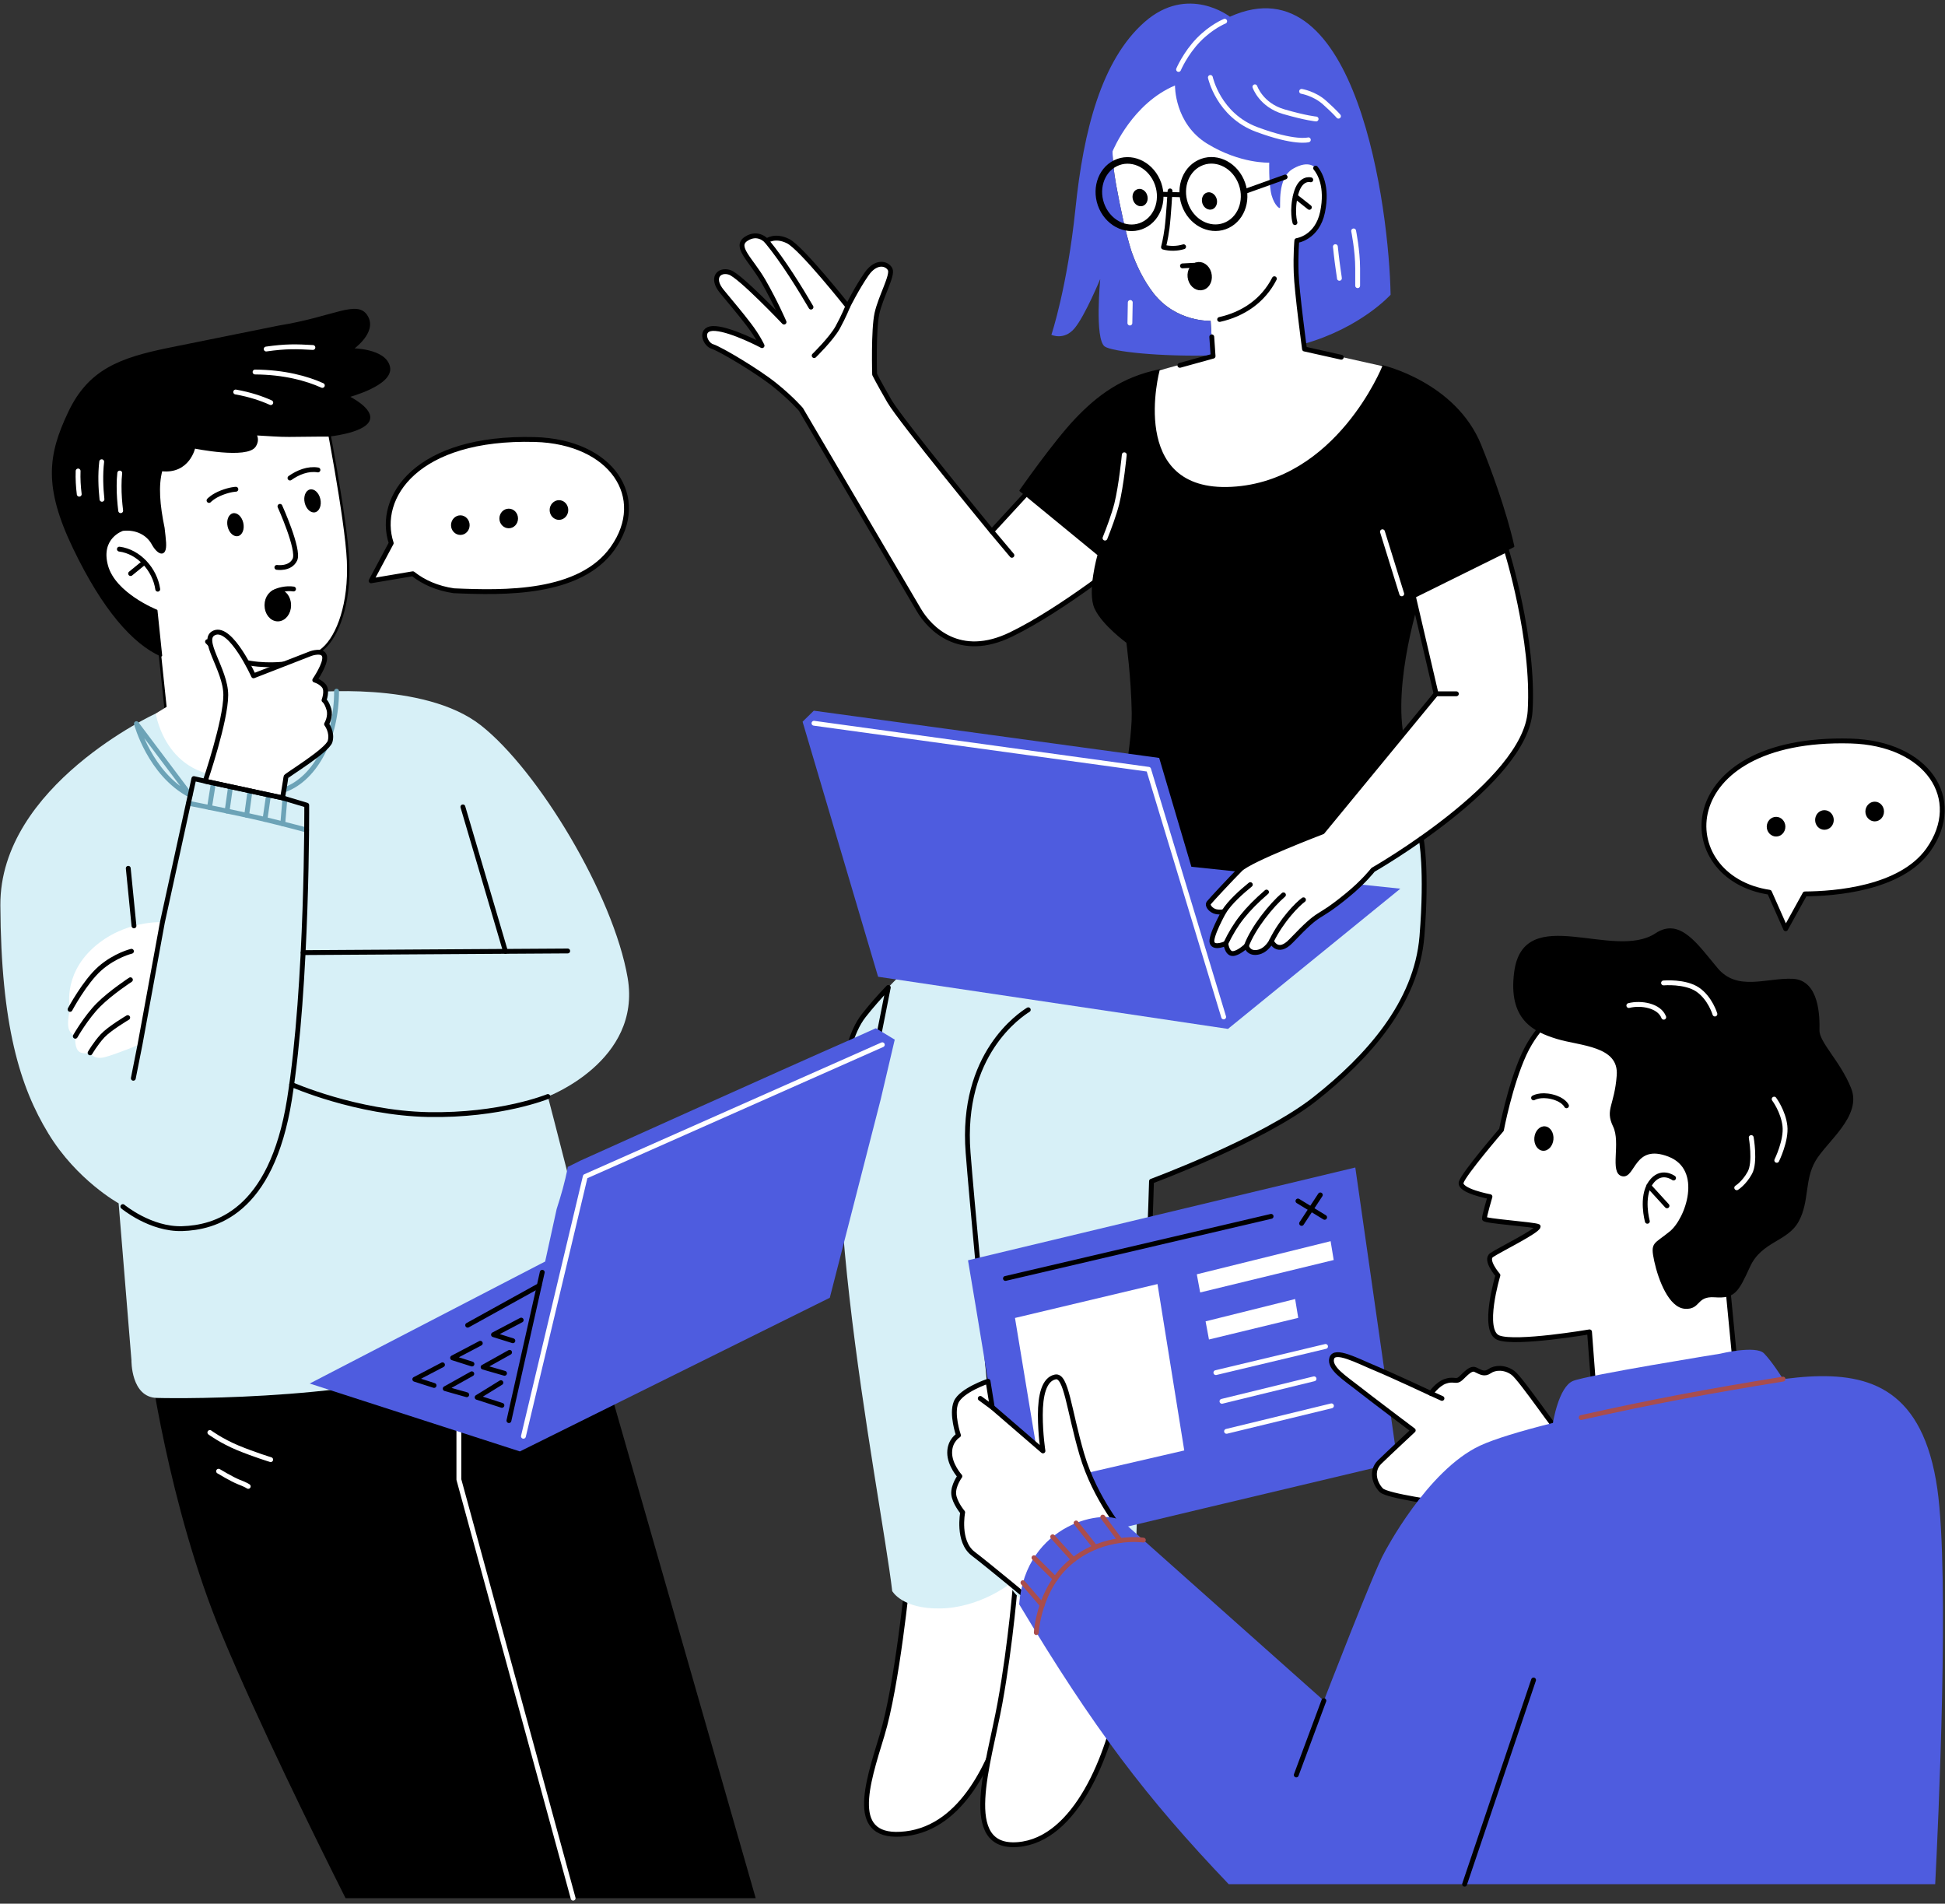 <svg width="468" height="458" viewBox="0 0 468 458" fill="none" xmlns="http://www.w3.org/2000/svg">
<rect x="0" y="0" width="468" height="458" fill="#333333" stroke="none"/>
<path fill-rule="evenodd" clip-rule="evenodd" d="M434.298 215.061C441.39 215.015 457.309 213.853 463.996 204.466C472.687 192.222 463.748 178.792 445.286 178.281C402.326 177.119 402.123 211.135 425.765 214.666L429.66 223.449L434.298 215.061Z" fill="white" stroke="black" stroke-width="1.167" stroke-linecap="round" stroke-linejoin="round"/>
<path fill-rule="evenodd" clip-rule="evenodd" d="M427.363 196.52C428.601 196.52 429.592 197.589 429.592 198.89C429.592 200.191 428.601 201.26 427.363 201.26C426.125 201.26 425.111 200.191 425.111 198.89C425.111 197.589 426.125 196.52 427.363 196.52ZM451.094 192.873C452.333 192.873 453.323 193.941 453.323 195.242C453.323 196.544 452.333 197.612 451.094 197.612C449.856 197.612 448.843 196.544 448.843 195.242C448.843 193.941 449.856 192.873 451.094 192.873ZM438.981 194.917C440.219 194.917 441.233 195.963 441.233 197.287C441.233 198.588 440.219 199.634 438.981 199.634C437.743 199.634 436.752 198.588 436.752 197.287C436.752 195.963 437.743 194.917 438.981 194.917Z" fill="black"/>
<path fill-rule="evenodd" clip-rule="evenodd" d="M147.406 131.928C156.097 119.683 147.158 106.254 128.695 105.742C100.213 104.976 90.531 119.66 94.134 130.673L89.293 139.735L99.335 138.038C101.879 140.06 105.189 141.547 109.197 142.128C121.4 142.662 139.503 143.034 147.406 131.928Z" fill="white" stroke="black" stroke-width="1.167" stroke-linecap="round" stroke-linejoin="round"/>
<path fill-rule="evenodd" clip-rule="evenodd" d="M110.773 123.982C112.011 123.982 113.002 125.051 113.002 126.352C113.002 127.653 112.011 128.698 110.773 128.698C109.535 128.698 108.521 127.653 108.521 126.352C108.521 125.051 109.535 123.982 110.773 123.982ZM134.505 120.334C135.743 120.334 136.734 121.403 136.734 122.704C136.734 124.005 135.743 125.074 134.505 125.074C133.266 125.074 132.253 124.005 132.253 122.704C132.253 121.403 133.266 120.334 134.505 120.334ZM122.414 122.379C123.652 122.379 124.643 123.424 124.643 124.749C124.643 126.05 123.652 127.095 122.414 127.095C121.175 127.095 120.162 126.05 120.162 124.749C120.162 123.424 121.175 122.379 122.414 122.379Z" fill="black"/>
<path fill-rule="evenodd" clip-rule="evenodd" d="M249.289 116.266L238.639 127.837C238.639 127.837 216.709 101.164 214.029 96.54C211.35 91.916 210.449 90.081 210.449 90.081C210.449 90.081 210.134 79.416 211.012 75.397C211.913 71.354 214.885 66.242 214.187 64.802C213.489 63.384 210.855 62.594 208.536 65.894C206.216 69.216 203.987 73.701 203.987 73.701C203.987 73.701 192.842 59.62 189.622 58.017C186.425 56.414 184.466 57.971 184.466 57.971C184.466 57.971 182.44 55.578 179.535 57.46C176.653 59.365 180.639 62.385 183.656 67.59C186.65 72.794 188.654 77.488 188.654 77.488C188.654 77.488 178.049 66.312 175.55 65.522C173.073 64.732 170.957 66.777 173.681 70.099C176.406 73.422 178.049 75.304 180.188 78.115C182.35 80.927 183.363 83.157 183.363 83.157C183.363 83.157 176.248 79.37 172.173 79.044C168.12 78.696 169.494 82.762 171.407 83.366C173.321 83.947 182.395 89.361 186.448 92.637C190.523 95.913 192.73 98.515 192.73 98.515L221.099 146.773C223.711 151.188 230.871 158.692 243.3 152.628C255.751 146.587 271.534 133.831 271.534 133.831L249.289 116.266Z" fill="white" stroke="black" stroke-width="1.167" stroke-linecap="round" stroke-linejoin="round"/>
<path fill-rule="evenodd" clip-rule="evenodd" d="M218.397 379.932C218.397 379.932 215.875 405.583 212.228 417.502C208.603 429.422 204.01 442.828 217.924 441.178C231.862 439.552 238.661 423.218 241.678 412.925C244.673 402.632 246.114 395.941 246.114 395.941L244.358 376.005L218.397 379.932Z" fill="white" stroke="black" stroke-width="1.167" stroke-linecap="round" stroke-linejoin="round"/>
<path fill-rule="evenodd" clip-rule="evenodd" d="M244.448 379.652C244.448 379.652 243.278 395.15 240.598 409.811C237.919 424.472 230.917 444.895 244.899 443.78C258.904 442.664 266.897 422.032 269.373 408.068C271.828 394.104 272.435 388.853 272.435 388.853L271.22 371.567L244.448 379.652Z" fill="white" stroke="black" stroke-width="1.167" stroke-linecap="round" stroke-linejoin="round"/>
<path fill-rule="evenodd" clip-rule="evenodd" d="M339.868 192.359C341.331 192.034 343.448 209.134 342.142 225.259C340.836 241.384 328.97 254.465 316.429 264.363C303.91 274.261 277.072 284.182 277.072 284.182C276.216 314.549 273.739 345.544 273.334 375.656C270.745 388.273 247.914 392.06 242.825 381.186C242.825 381.186 235.598 386.809 226.322 386.971C217.045 387.157 214.681 382.789 214.681 382.789C211.979 359.485 192.278 264.177 207.814 244.358C225.601 221.727 255.232 207.183 275.518 198.47L339.868 192.359Z" fill="#D7F0F7"/>
<path d="M247.419 242.941C245.55 244.103 231.073 253.606 232.941 277.351C234.81 301.12 242.488 377.283 242.623 378.514" stroke="black" stroke-width="1.167" stroke-linecap="round" stroke-linejoin="round"/>
<path fill-rule="evenodd" clip-rule="evenodd" d="M315.981 94.589L332.62 88.083C332.62 88.083 350.069 92.08 356.171 107.089C362.25 122.122 364.142 131.439 364.142 131.439L341.761 142.684C341.761 142.684 334.534 164.409 337.776 178.349C341.041 192.29 342.572 192.871 340.793 196.565C338.992 200.26 330.548 209.646 305.488 213.015C280.451 216.361 269.869 203.954 269.058 202.095C268.248 200.26 272.706 180.185 272.548 171.472C272.39 162.736 271.242 154.511 271.242 154.511C271.242 154.511 265.478 150.329 263.609 146.379C261.741 142.429 264.33 133.46 264.33 133.46L245.529 118.033C245.529 118.033 253.68 106.346 258.881 100.885C264.082 95.425 269.981 90.895 279.033 89.082C279.033 89.082 280.383 88.966 282.725 88.803C294.005 88.85 315.981 94.589 315.981 94.589Z" fill="black" stroke="black" stroke-width="0.467" stroke-linecap="round" stroke-linejoin="round"/>
<path d="M243.48 133.6L238.639 127.838" stroke="black" stroke-width="1.167" stroke-linecap="round" stroke-linejoin="round"/>
<path d="M195.904 85.551C195.904 85.551 200.047 81.508 201.556 78.79C203.064 76.048 203.987 73.701 203.987 73.701" stroke="black" stroke-width="1.167" stroke-linecap="round" stroke-linejoin="round"/>
<path d="M195.139 73.887C192.662 69.658 188.497 62.827 184.467 57.971" stroke="black" stroke-width="1.167" stroke-linecap="round" stroke-linejoin="round"/>
<path d="M270.521 109.412C270.521 109.412 269.823 116.754 268.697 121.285C268.022 123.911 266.806 127.164 265.883 129.464" stroke="white" stroke-width="1.167" stroke-linecap="round" stroke-linejoin="round"/>
<path fill-rule="evenodd" clip-rule="evenodd" d="M195.815 170.984L193.113 173.633L211.283 234.995L295.469 247.542L336.943 213.805L286.666 208.531L278.92 182.346L195.815 170.984Z" fill="#4E5CDF"/>
<path d="M195.859 174.005L276.375 185.088L294.433 244.661" stroke="white" stroke-width="1.167" stroke-linecap="round" stroke-linejoin="round"/>
<path fill-rule="evenodd" clip-rule="evenodd" d="M268.54 44.356C269.666 50.559 270.837 55.88 272.188 60.271C273.268 63.431 275.002 67.265 277.569 70.564C283.063 77.581 291.303 77.186 291.303 77.186L291.799 85.574L279.032 89.082C279.032 89.082 271.129 118.474 296.347 117.126C321.564 115.779 332.619 88.083 332.619 88.083L313.909 83.901C313.909 83.901 312.04 70.285 311.883 65.685C311.725 61.061 312.04 57.878 312.04 57.878C312.04 57.878 316.926 57.251 318.232 51.024C319.515 44.82 317.466 41.521 316.566 40.452C328.544 -0.952 259.016 -8.247 268.54 44.356Z" fill="white"/>
<path fill-rule="evenodd" clip-rule="evenodd" d="M291.302 77.186C291.302 77.186 283.061 77.581 277.568 70.564C275.001 67.265 273.267 63.431 272.186 60.271C270.835 55.88 269.665 50.559 268.539 44.356C268.021 41.544 267.751 38.919 267.683 36.456C267.931 35.852 272.547 24.862 282.724 20.564C282.724 20.564 282.543 29.718 290.514 34.597C298.485 39.453 305.397 39.128 305.397 39.128C305.397 39.128 305.284 43.403 305.78 46.121C306.252 48.863 307.716 50.234 307.964 50.025C308.211 49.816 307.198 42.846 311.138 40.592C315.079 38.315 316.565 40.452 316.565 40.452C317.465 41.521 319.514 44.82 318.231 51.024C316.925 57.251 312.039 57.878 312.039 57.878C312.039 57.878 311.724 61.061 311.881 65.685C312.016 69.472 313.3 79.347 313.75 82.739C327.507 78.836 334.6 70.913 334.6 70.913C334.262 50.559 326.561 -9.781 295.94 4.021C295.94 4.021 285.853 -3.856 275.429 5.275C265.026 14.43 260.703 31.391 258.767 50.257C256.808 69.147 252.98 80.555 252.98 80.555C252.98 80.555 256.043 81.996 258.564 78.975C261.086 75.955 264.734 67.126 264.734 67.126C264.734 67.126 263.36 81.484 265.792 83.343C267.458 84.598 279.166 85.853 291.797 85.504L291.302 77.186Z" fill="#4E5CDF"/>
<path d="M311.589 53.557C311.589 53.557 310.733 50.746 311.814 46.633C312.917 42.521 315.394 43.264 315.394 43.264" stroke="black" stroke-width="1.167" stroke-linecap="round" stroke-linejoin="round"/>
<path d="M315.057 49.886L311.68 47.214" stroke="black" stroke-width="1.167" stroke-linecap="round" stroke-linejoin="round"/>
<path fill-rule="evenodd" clip-rule="evenodd" d="M273.651 45.541C274.597 45.192 275.655 45.82 276.016 46.912C276.398 48.027 275.948 49.189 275.002 49.537C274.057 49.862 272.999 49.235 272.638 48.143C272.255 47.028 272.706 45.866 273.651 45.541ZM290.336 46.354C291.281 46.005 292.339 46.633 292.722 47.748C293.082 48.84 292.632 50.002 291.709 50.35C290.763 50.676 289.705 50.072 289.322 48.956C288.962 47.864 289.412 46.679 290.336 46.354Z" fill="black"/>
<path d="M281.531 45.935C281.531 45.935 281.171 52.185 280.811 54.927C280.45 57.645 279.955 59.458 279.955 59.458C281.419 59.853 283.242 59.853 284.796 59.365" stroke="black" stroke-width="1.167" stroke-linecap="round" stroke-linejoin="round"/>
<path d="M275.159 54.136C278.786 52.353 280.216 47.579 278.352 43.474C276.488 39.368 272.037 37.485 268.41 39.268C264.782 41.051 263.353 45.825 265.216 49.931C267.08 54.036 271.532 55.919 275.159 54.136Z" stroke="black" stroke-width="1.581" stroke-linecap="round" stroke-linejoin="round"/>
<path d="M295.344 54.114C298.972 52.331 300.401 47.557 298.538 43.452C296.674 39.346 292.223 37.463 288.595 39.246C284.968 41.029 283.538 45.803 285.402 49.909C287.266 54.015 291.717 55.897 295.344 54.114Z" stroke="black" stroke-width="1.581" stroke-linecap="round" stroke-linejoin="round"/>
<path d="M309.226 42.59L299.297 46.145" stroke="black" stroke-width="1.167" stroke-linecap="round" stroke-linejoin="round"/>
<path d="M279.168 46.726L284.617 46.866" stroke="black" stroke-width="1.167" stroke-linecap="round" stroke-linejoin="round"/>
<path d="M306.636 67.056C303.935 72.354 299.116 75.607 293.465 76.861" stroke="black" stroke-width="1.167" stroke-linecap="round" stroke-linejoin="round"/>
<path d="M289.411 69.032C290.561 68.636 291.161 67.154 290.751 65.723C290.34 64.291 289.074 63.452 287.924 63.848C286.773 64.244 286.173 65.725 286.583 67.157C286.994 68.589 288.26 69.428 289.411 69.032Z" fill="black" stroke="black" stroke-width="1.439" stroke-linecap="round" stroke-linejoin="round"/>
<path d="M284.525 63.967L288.195 63.78" stroke="black" stroke-width="1.167" stroke-linecap="round" stroke-linejoin="round"/>
<path d="M332.643 127.93L337.281 142.87" stroke="white" stroke-width="1.167" stroke-linecap="round" stroke-linejoin="round"/>
<path fill-rule="evenodd" clip-rule="evenodd" d="M340.051 143.358L345.545 166.918L318.211 200.143C318.211 200.143 300.806 206.765 298.442 209.135C296.1 211.481 291.462 216.477 290.877 217.197C290.314 217.917 291.53 219.126 292.588 219.335C293.646 219.544 294.502 219.335 294.502 219.335C294.502 219.335 291.079 225.422 291.665 226.839C292.228 228.28 294.952 226.979 294.952 226.979C294.952 226.979 295.2 229.326 296.528 229.418C297.879 229.488 299.906 227.56 299.906 227.56C299.906 227.56 300.311 229.488 302.562 229.116C304.792 228.745 305.917 226.421 305.917 226.421C305.917 226.421 307.358 229.837 310.646 226.398C318.458 218.219 316.072 222.03 324.177 215.385C328.095 212.202 330.369 209.274 330.369 209.274C330.369 209.274 367.115 188.293 368.173 171.077C369.231 153.883 362.454 132.275 362.454 132.275L340.051 143.358Z" fill="white" stroke="black" stroke-width="1.167" stroke-linecap="round" stroke-linejoin="round"/>
<path d="M313.639 216.477C312.243 217.476 308.415 221.309 305.916 226.421" stroke="black" stroke-width="1.167" stroke-linecap="round" stroke-linejoin="round"/>
<path d="M308.82 215.292C305.916 217.778 301.548 223.169 299.904 227.56" stroke="black" stroke-width="1.167" stroke-linecap="round" stroke-linejoin="round"/>
<path d="M304.744 214.619C299.88 218.847 297.291 222.077 294.949 226.979" stroke="black" stroke-width="1.167" stroke-linecap="round" stroke-linejoin="round"/>
<path d="M300.849 212.83C298.71 214.572 295.964 217.012 294.5 219.335" stroke="black" stroke-width="1.167" stroke-linecap="round" stroke-linejoin="round"/>
<path d="M294.68 5.113C294.68 5.113 291.551 6.344 288.376 9.597C285.201 12.873 283.58 16.707 283.58 16.707" stroke="white" stroke-width="1.167" stroke-linecap="round" stroke-linejoin="round"/>
<path d="M291.236 18.635C291.236 18.635 293.173 27.696 302.359 31.135C311.568 34.574 314.81 33.644 314.81 33.644" stroke="white" stroke-width="1.167" stroke-linecap="round" stroke-linejoin="round"/>
<path d="M301.953 20.889C301.953 20.889 303.417 25.257 308.865 26.86C314.314 28.44 316.678 28.626 316.678 28.626" stroke="white" stroke-width="1.167" stroke-linecap="round" stroke-linejoin="round"/>
<path d="M313.188 21.98C313.188 21.98 316.272 22.491 318.704 24.675C321.158 26.86 322.059 27.951 322.059 27.951" stroke="white" stroke-width="1.167" stroke-linecap="round" stroke-linejoin="round"/>
<path d="M325.707 55.555C325.707 55.555 326.675 60.342 326.675 64.547C326.675 68.729 326.675 68.729 326.675 68.729V68.311" stroke="white" stroke-width="1.167" stroke-linecap="round" stroke-linejoin="round"/>
<path d="M321.316 59.342C321.316 59.342 321.654 62.595 321.97 64.709C322.285 66.8 322.285 66.963 322.285 66.963" stroke="white" stroke-width="1.167" stroke-linecap="round" stroke-linejoin="round"/>
<path d="M271.961 72.772L271.871 77.721" stroke="white" stroke-width="1.167" stroke-linecap="round" stroke-linejoin="round"/>
<path d="M350.429 166.918H345.543" stroke="black" stroke-width="1.167" stroke-linecap="round" stroke-linejoin="round"/>
<path d="M291.572 81.043L291.888 85.69L283.895 87.897M322.734 85.945L313.885 83.97C313.885 83.97 312.039 70.285 311.881 65.685C311.724 61.061 312.039 57.878 312.039 57.878C312.039 57.878 316.925 57.251 318.231 51.024C319.514 44.82 317.465 41.521 316.565 40.452" stroke="black" stroke-width="1.167" stroke-linecap="round" stroke-linejoin="round"/>
<path d="M276.15 307.905C276.51 299.959 276.848 292.036 277.073 284.183C277.073 284.183 303.912 274.262 316.43 264.364C328.972 254.466 340.837 241.385 342.143 225.26C343.449 209.135 341.963 201.793 341.963 201.793M213.737 237.574C211.643 239.758 209.661 242.012 207.815 244.359C201.736 252.119 201.06 271.45 202.636 293.5L213.737 237.574Z" stroke="black" stroke-width="1.167" stroke-linecap="round" stroke-linejoin="round"/>
<path fill-rule="evenodd" clip-rule="evenodd" d="M375.262 243.291C375.262 243.291 370.151 246.219 366.729 253.608C363.329 260.996 361.28 271.823 361.28 271.823C361.28 271.823 352.252 282.325 351.599 284.417C350.946 286.508 358.511 287.902 358.511 287.902C358.511 287.902 357.092 292.688 357.182 293.222C357.25 293.78 369.138 294.57 370.106 295.081C370.061 296.15 360.627 300.774 358.916 301.959C357.205 303.12 360.425 306.815 360.425 306.815C360.425 306.815 356.372 320.244 360.582 321.847C364.815 323.451 382.467 320.43 382.467 320.43L383.526 334.44L417.434 327.377L414.845 300.518C414.845 300.518 431.912 280.211 425.9 259.741C419.866 239.272 391.249 233.556 375.262 243.291Z" fill="white" stroke="black" stroke-width="1.167" stroke-linecap="round" stroke-linejoin="round"/>
<path d="M371.206 276.856C372.473 276.986 373.626 275.776 373.781 274.155C373.937 272.534 373.036 271.115 371.769 270.985C370.502 270.856 369.349 272.065 369.193 273.687C369.038 275.308 369.939 276.727 371.206 276.856Z" fill="black"/>
<path d="M369.004 264.133C369.004 264.133 370.557 263.181 373.394 263.854C376.254 264.528 376.929 266.038 376.929 266.038" stroke="black" stroke-width="1.167" stroke-linecap="round" stroke-linejoin="round"/>
<path fill-rule="evenodd" clip-rule="evenodd" d="M232.918 303.213C232.918 303.213 244.919 373.846 243.545 373.985C242.194 374.125 336.265 351.82 336.265 351.82L326.11 280.885L232.918 303.213Z" fill="#4E5CDF"/>
<path fill-rule="evenodd" clip-rule="evenodd" d="M364.567 233.904C363.103 245.15 369.047 248.008 374.654 249.727C380.26 251.446 389.829 251.377 389.244 258.765C388.681 266.131 386.407 266.897 388.343 270.917C390.302 274.96 387.465 282.163 390.392 282.767C393.319 283.347 393.072 274.797 401.537 278.05C409.981 281.326 405.838 293.245 401.943 296.429C398.025 299.635 397.305 298.868 398.273 303.399C399.263 307.93 401.763 314.389 405.433 314.644C409.103 314.9 407.954 311.554 412.593 311.879C417.231 312.205 418.041 310.88 420.878 304.654C423.738 298.45 429.997 298.543 432.587 293.757C435.198 288.97 433.892 283.859 436.662 279.142C439.431 274.449 447.807 268.408 445.195 261.902C442.606 255.396 437.472 250.866 437.563 247.845C437.63 244.825 437.608 235.972 431.303 235.717C424.999 235.461 417.951 238.83 413.111 233.068C408.292 227.329 404.172 220.94 398.475 224.727C388.231 231.511 366.751 217.152 364.567 233.904Z" fill="black" stroke="black" stroke-width="0.467" stroke-linecap="round" stroke-linejoin="round"/>
<path d="M396.383 293.826C396.383 293.826 394.762 287.995 397.193 284.556C399.648 281.117 402.687 283.417 402.687 283.417" stroke="black" stroke-width="1.167" stroke-linecap="round" stroke-linejoin="round"/>
<path d="M401.11 290.109L396.742 285.323" stroke="black" stroke-width="1.167" stroke-linecap="round" stroke-linejoin="round"/>
<path fill-rule="evenodd" clip-rule="evenodd" d="M347.208 361.74C347.208 361.74 333.812 359.951 332.371 358.534C330.93 357.116 329.691 353.98 331.965 351.749C334.262 349.519 340.048 344.128 340.048 344.128C340.048 344.128 329.849 336.461 326.742 333.998C323.612 331.535 319.762 329.142 320.437 326.795C321.135 324.425 326.584 327.376 330.885 329.165C335.185 330.954 344.304 335.23 344.304 335.23C344.304 335.23 345.835 333.022 347.704 332.348C349.595 331.675 350.203 332.418 351.059 331.93C351.937 331.442 353.67 328.91 354.976 329.514C356.282 330.118 357.115 330.769 358.421 329.886C359.705 328.979 362.069 328.84 364.05 330.304C366.031 331.744 375.488 345.801 375.308 344.593C375.105 343.362 347.208 361.74 347.208 361.74Z" fill="white" stroke="black" stroke-width="1.167" stroke-linecap="round" stroke-linejoin="round"/>
<path d="M241.926 307.581L305.848 292.641" stroke="black" stroke-width="1.167" stroke-linecap="round" stroke-linejoin="round"/>
<path d="M312.309 288.947L318.726 292.873" stroke="black" stroke-width="1.167" stroke-linecap="round" stroke-linejoin="round"/>
<path d="M317.691 287.483L313.188 294.337" stroke="black" stroke-width="1.167" stroke-linecap="round" stroke-linejoin="round"/>
<path fill-rule="evenodd" clip-rule="evenodd" d="M244.223 317.084L250.797 356.861L284.953 348.962L278.514 308.929L244.223 317.084Z" fill="white"/>
<path fill-rule="evenodd" clip-rule="evenodd" d="M287.971 306.582L288.781 310.95L320.911 303.143L320.168 298.613L287.971 306.582Z" fill="white"/>
<path fill-rule="evenodd" clip-rule="evenodd" d="M290.086 317.898L290.897 322.266L312.376 317.061L311.633 312.531L290.086 317.898Z" fill="white"/>
<path d="M292.562 330.234L318.951 323.938" stroke="white" stroke-width="1.167" stroke-linecap="round" stroke-linejoin="round"/>
<path d="M294.025 337.136L316.181 331.722" stroke="white" stroke-width="1.167" stroke-linecap="round" stroke-linejoin="round"/>
<path d="M295.129 344.362L320.369 338.228" stroke="white" stroke-width="1.167" stroke-linecap="round" stroke-linejoin="round"/>
<path fill-rule="evenodd" clip-rule="evenodd" d="M270.565 368.967C270.565 368.967 263.495 360.742 260.32 349.914C257.146 339.087 256.583 330.699 253.903 331.28C251.202 331.861 250.323 335.718 250.323 340.435C250.323 345.128 250.954 349.078 250.954 349.078L238.75 338.553L237.737 332.302C237.737 332.302 231.275 334.487 230.059 337.344C228.844 340.202 230.622 345.314 230.622 345.314C230.622 345.314 228.506 346.522 228.506 349.496C228.506 352.493 230.96 355.165 230.96 355.165C230.96 355.165 229.316 357.396 229.474 359.44C229.654 361.508 231.636 363.855 231.636 363.855C231.636 363.855 230.285 370.849 234.157 373.799C238.03 376.75 249.198 386.044 249.198 386.044L270.565 368.967Z" fill="white" stroke="black" stroke-width="1.167" stroke-linecap="round" stroke-linejoin="round"/>
<path fill-rule="evenodd" clip-rule="evenodd" d="M333.09 373.568C333.09 373.568 343.335 353.772 356.124 347.801C359.591 346.197 365.941 344.269 373.663 342.341C373.663 342.341 375.014 333.651 378.504 332.233C382.017 330.816 413.899 325.681 413.899 325.681C413.899 325.681 422.5 323.59 424.459 325.612C426.418 327.61 429.029 331.792 429.029 331.792C431.484 331.49 433.6 331.281 435.244 331.188C450.036 330.351 462.735 334.371 466.158 358.21C469.152 379.237 466.36 439.368 465.64 453.309H295.647C275.856 432.583 263.134 415.855 245.234 385.975C246.72 366.481 266.219 362.578 270.249 366.179L318.545 409.163C318.545 409.163 330.906 377.169 333.09 373.568Z" fill="#4E5CDF"/>
<path d="M311.904 427.03L318.546 409.163" stroke="black" stroke-width="1.167" stroke-linecap="round" stroke-linejoin="round"/>
<path d="M369.002 404.19L352.408 453.308" stroke="black" stroke-width="1.167" stroke-linecap="round" stroke-linejoin="round"/>
<path d="M249.355 392.782C249.355 392.782 249.873 382.095 257.821 375.612C265.792 369.13 275.113 370.524 275.113 370.524" stroke="#A94D4D" stroke-width="1.167" stroke-linecap="round" stroke-linejoin="round"/>
<path d="M246.137 380.77L250.775 386.16" stroke="#A94D4D" stroke-width="1.167" stroke-linecap="round" stroke-linejoin="round"/>
<path d="M248.791 374.776L253.925 379.864" stroke="#A94D4D" stroke-width="1.167" stroke-linecap="round" stroke-linejoin="round"/>
<path d="M253.295 369.733L258.293 375.24" stroke="#A94D4D" stroke-width="1.167" stroke-linecap="round" stroke-linejoin="round"/>
<path d="M258.924 366.411L263.517 372.22" stroke="#A94D4D" stroke-width="1.167" stroke-linecap="round" stroke-linejoin="round"/>
<path d="M265.342 364.993L269.552 370.616" stroke="#A94D4D" stroke-width="1.167" stroke-linecap="round" stroke-linejoin="round"/>
<path d="M235.869 336.439L238.751 338.553" stroke="black" stroke-width="1.167" stroke-linecap="round" stroke-linejoin="round"/>
<path d="M346.962 336.439L344.305 335.23" stroke="black" stroke-width="1.167" stroke-linecap="round" stroke-linejoin="round"/>
<path d="M400.277 236.483C400.277 236.483 405.456 236.019 408.496 238.087C411.513 240.154 412.638 243.965 412.638 243.965" stroke="white" stroke-width="1.167" stroke-linecap="round" stroke-linejoin="round"/>
<path d="M421.375 273.682C421.375 273.682 422.433 279.63 421.037 282.163C419.663 284.672 417.885 285.764 417.885 285.764" stroke="white" stroke-width="1.167" stroke-linecap="round" stroke-linejoin="round"/>
<path d="M427.521 279.165C427.521 279.165 429.885 274.379 429.48 270.871C429.075 267.339 426.891 264.435 426.891 264.435" stroke="white" stroke-width="1.167" stroke-linecap="round" stroke-linejoin="round"/>
<path d="M400.324 244.732C399.243 241.92 394.853 241.177 391.926 241.92" stroke="white" stroke-width="1.167" stroke-linecap="round" stroke-linejoin="round"/>
<path d="M380.465 341.039C398.297 337.066 411.041 334.719 429.031 331.792" stroke="#A94D4D" stroke-width="1.167" stroke-linecap="round" stroke-linejoin="round"/>
<path d="M40.095 170.056L37.663 146.891M37.663 146.891C34.444 145.357 27.171 141.361 25.753 136.087C23.906 129.279 29.535 127.49 29.535 127.49L37.663 146.891ZM77.876 98.749C77.876 98.749 83.01 124.748 83.46 134.948C83.911 145.172 81.029 152.793 77.606 155.813C74.161 158.857 68.735 159.716 68.735 159.716" stroke="black" stroke-width="1.167" stroke-linecap="round" stroke-linejoin="round"/>
<path fill-rule="evenodd" clip-rule="evenodd" d="M35.705 325.75C35.705 325.75 40.411 362.182 53.425 393.386C62.138 414.274 75.355 441.156 83.145 456.677H181.831L137.858 303.259L35.705 325.75Z" fill="black"/>
<path fill-rule="evenodd" clip-rule="evenodd" d="M43.427 172.519L37.483 171.659C37.483 171.659 -0.095 188.969 0.085 217.826C0.242 246.707 4.79 261.461 11.635 272.706C18.457 283.952 28.544 289.505 28.544 289.505L31.629 327.261C31.629 327.261 31.471 336.16 37.731 336.322C43.99 336.508 90.35 336.833 115.567 326.424C140.785 316.015 142.879 311.484 142.068 305.606C141.258 299.728 131.824 263.807 131.824 263.807C131.824 263.807 154.429 255.257 151.029 235.275C147.607 215.317 129.482 185.344 115.725 174.517C101.99 163.69 74.319 166.64 74.319 166.64C74.319 166.64 59.458 179.141 43.427 172.519Z" fill="#D7F0F7"/>
<path fill-rule="evenodd" clip-rule="evenodd" d="M77.876 98.749C77.876 98.749 83.01 124.748 83.46 134.948C83.911 145.172 81.029 152.793 77.606 155.813C74.161 158.857 68.735 159.716 68.735 159.716L70.784 166.547L74.319 166.64C74.319 166.64 77.246 184.229 58.626 186.599C40.005 188.945 37.483 171.659 37.483 171.659L40.095 170.056L37.663 146.891C34.444 145.357 27.171 141.361 25.753 136.087C23.906 129.279 29.535 127.49 29.535 127.49C29.535 127.49 17.422 101.375 45.251 92.499C73.058 83.623 77.876 98.749 77.876 98.749Z" fill="white"/>
<path fill-rule="evenodd" clip-rule="evenodd" d="M39.374 127.025C39.532 128.443 39.69 129.674 39.735 130.58C39.937 134.228 37.956 133.136 36.718 130.859C35.479 128.582 32.845 127.118 29.535 127.49C29.535 127.49 23.906 129.279 25.753 136.087C27.599 142.918 37.663 146.891 37.663 146.891C37.663 146.891 38.204 152.211 38.789 157.718C32.102 154.744 24.852 146.589 17.759 131.788C10.667 116.988 11.793 109.437 16.611 99.26C21.43 89.06 28.86 86.295 40.861 83.856C52.861 81.416 67.204 78.535 67.204 78.535C80.465 76.397 85.982 72.261 88.278 76.118C90.597 79.975 84.676 84.018 84.676 84.018C84.676 84.018 92.691 84.018 93.615 88.293C94.538 92.568 83.663 95.403 83.663 95.403C83.663 95.403 90.125 98.516 88.639 101.281C87.175 104.023 79.024 104.813 79.024 104.813C79.024 104.813 75.625 104.79 69.568 104.883C67.294 104.906 64.502 104.674 61.485 104.511C61.913 105.278 62.025 106.23 61.35 107.299C59.503 110.273 46.76 107.671 46.76 107.671C46.76 107.671 45.454 113.898 38.857 113.131C37.821 116.825 38.249 121.588 39.374 127.025Z" fill="black" stroke="black" stroke-width="0.467" stroke-linecap="round" stroke-linejoin="round"/>
<path d="M57.292 128.977C56.254 129.234 55.127 128.215 54.775 126.7C54.423 125.186 54.979 123.75 56.017 123.493C57.055 123.236 58.182 124.256 58.534 125.77C58.886 127.285 58.33 128.72 57.292 128.977Z" fill="black"/>
<path d="M75.835 123.248C74.797 123.505 73.67 122.485 73.318 120.971C72.966 119.457 73.522 118.021 74.56 117.764C75.598 117.507 76.725 118.526 77.077 120.041C77.429 121.555 76.873 122.991 75.835 123.248Z" fill="black"/>
<path d="M67.362 121.821C67.362 121.821 72.068 132.23 70.965 134.624C69.839 137.017 66.619 136.506 66.619 136.506" stroke="black" stroke-width="1.167" stroke-linecap="round" stroke-linejoin="round"/>
<path d="M28.725 132.113C33.43 132.717 37.281 137.062 37.956 141.756" stroke="black" stroke-width="1.167" stroke-linecap="round" stroke-linejoin="round"/>
<path d="M31.428 137.992L34.67 135.343" stroke="black" stroke-width="1.167" stroke-linecap="round" stroke-linejoin="round"/>
<path d="M56.757 117.709C56.757 117.709 55.428 117.732 53.334 118.545C51.241 119.358 50.295 120.404 50.295 120.404" stroke="black" stroke-width="1.167" stroke-linecap="round" stroke-linejoin="round"/>
<path d="M76.504 113.062C74.117 112.667 71.708 113.643 69.772 115.013" stroke="black" stroke-width="1.167" stroke-linecap="round" stroke-linejoin="round"/>
<path d="M77.56 92.731C73.867 91.058 68.396 89.548 61.371 89.501" stroke="white" stroke-width="1.167" stroke-linecap="round" stroke-linejoin="round"/>
<path d="M75.286 83.601C71.301 83.368 68.779 83.299 64.051 83.972" stroke="white" stroke-width="1.167" stroke-linecap="round" stroke-linejoin="round"/>
<path d="M65.154 96.866C62.948 95.867 60.133 94.914 56.711 94.31" stroke="white" stroke-width="1.167" stroke-linecap="round" stroke-linejoin="round"/>
<path d="M29.039 122.866C28.814 121.031 28.634 118.94 28.656 116.825C28.656 115.826 28.701 114.804 28.814 113.805" stroke="white" stroke-width="1.167" stroke-linecap="round" stroke-linejoin="round"/>
<path d="M24.536 120.125C24.244 117.429 24.109 114.153 24.469 111.086" stroke="white" stroke-width="1.167" stroke-linecap="round" stroke-linejoin="round"/>
<path d="M19.065 118.894C18.84 117.081 18.727 115.176 18.795 113.317" stroke="white" stroke-width="1.167" stroke-linecap="round" stroke-linejoin="round"/>
<path d="M66.844 148.912C68.287 148.912 69.456 147.435 69.456 145.613C69.456 143.791 68.287 142.313 66.844 142.313C65.402 142.313 64.232 143.791 64.232 145.613C64.232 147.435 65.402 148.912 66.844 148.912Z" fill="black" stroke="black" stroke-width="1.167" stroke-linecap="round" stroke-linejoin="round"/>
<path d="M70.626 141.71C68.87 141.431 66.731 141.965 65.83 142.569" stroke="black" stroke-width="1.167" stroke-linecap="round" stroke-linejoin="round"/>
<path fill-rule="evenodd" clip-rule="evenodd" d="M39.08 221.869L33.699 251.237C33.699 251.237 27.845 253.677 25.166 254.351C22.486 255.025 21.676 253.305 21.676 253.305C21.676 253.305 19.582 253.84 18.726 252.701C17.893 251.586 18.118 249.309 18.118 249.309C18.118 249.309 16.655 248.774 16.43 247.009C16.182 245.243 16.857 242.85 16.857 242.85C16.857 242.85 14.921 234.88 22.396 228.072C29.871 221.288 39.08 221.869 39.08 221.869Z" fill="white"/>
<path d="M30.729 244.825C30.729 244.825 26.384 247.381 24.672 249.216C22.961 251.075 21.678 253.305 21.678 253.305" stroke="black" stroke-width="1.167" stroke-linecap="round" stroke-linejoin="round"/>
<path d="M31.381 235.717C31.381 235.717 26.675 238.784 23.703 241.758C20.731 244.732 18.119 249.309 18.119 249.309" stroke="black" stroke-width="1.167" stroke-linecap="round" stroke-linejoin="round"/>
<path d="M31.63 228.862C31.63 228.862 27.689 229.791 24.019 233.021C20.372 236.251 16.859 242.849 16.859 242.849" stroke="black" stroke-width="1.167" stroke-linecap="round" stroke-linejoin="round"/>
<path d="M131.824 263.807C131.824 263.807 120.476 268.477 103.071 268.151C85.689 267.803 70.176 260.926 70.176 260.926" stroke="black" stroke-width="1.167" stroke-linecap="round" stroke-linejoin="round"/>
<path d="M136.597 228.793L72.945 229.188" stroke="black" stroke-width="1.167" stroke-linecap="round" stroke-linejoin="round"/>
<path d="M111.379 194.126L121.623 228.885" stroke="black" stroke-width="1.167" stroke-linecap="round" stroke-linejoin="round"/>
<path d="M30.863 208.904L32.237 222.751" stroke="black" stroke-width="1.167" stroke-linecap="round" stroke-linejoin="round"/>
<path d="M45.342 193.243C45.342 193.243 56.982 195.544 63.197 197.007C69.411 198.494 73.779 199.703 73.779 199.703" stroke="#6CA3B7" stroke-width="1.167" stroke-linecap="round" stroke-linejoin="round"/>
<path d="M51.353 188.364L50.406 194.266" stroke="#6CA3B7" stroke-width="1.167" stroke-linecap="round" stroke-linejoin="round"/>
<path d="M55.474 189.27L54.641 195.148" stroke="#6CA3B7" stroke-width="1.167" stroke-linecap="round" stroke-linejoin="round"/>
<path d="M60.157 190.27L59.346 196.148" stroke="#6CA3B7" stroke-width="1.167" stroke-linecap="round" stroke-linejoin="round"/>
<path d="M64.616 191.246L63.76 197.147" stroke="#6CA3B7" stroke-width="1.167" stroke-linecap="round" stroke-linejoin="round"/>
<path d="M68.555 192.128L68.037 198.193" stroke="#6CA3B7" stroke-width="1.167" stroke-linecap="round" stroke-linejoin="round"/>
<path d="M110.412 341.201V355.955L137.904 456.677" stroke="white" stroke-width="1.167" stroke-linecap="round" stroke-linejoin="round"/>
<path d="M50.496 344.64C50.496 344.64 53.175 346.638 57.228 348.334C61.304 350.007 65.131 351.169 65.131 351.169" stroke="white" stroke-width="1.167" stroke-linecap="round" stroke-linejoin="round"/>
<path d="M52.592 353.957C52.592 353.957 55.812 355.908 57.478 356.559C59.144 357.186 59.729 357.604 59.729 357.604" stroke="white" stroke-width="1.167" stroke-linecap="round" stroke-linejoin="round"/>
<path d="M49.934 154.372C49.934 154.372 52.973 157.834 58.242 159.158C63.511 160.483 68.734 159.716 68.734 159.716" stroke="black" stroke-width="1.167" stroke-linecap="round" stroke-linejoin="round"/>
<path d="M68.555 189.99C76.052 187.202 80.983 177.327 80.983 166.291M32.822 174.098C32.822 174.098 36.02 186.203 45.769 191.315L32.822 174.098Z" stroke="#6CA3B7" stroke-width="1.167" stroke-linecap="round" stroke-linejoin="round"/>
<path fill-rule="evenodd" clip-rule="evenodd" d="M49.371 187.946L67.992 191.965C67.992 191.965 68.802 187.179 68.802 186.9C68.802 186.598 78.776 180.604 79.429 178.373C80.06 176.143 78.574 174.214 78.574 174.214C78.574 174.214 79.655 172.448 79.137 170.659C78.596 168.847 77.966 168.475 77.966 168.475C77.966 168.475 78.844 166.198 77.966 165.06C77.065 163.944 75.737 163.619 75.737 163.619C75.737 163.619 78.461 159.669 78.101 157.927C77.741 156.161 74.746 157.253 74.746 157.253L61.012 162.597C61.012 162.597 55.585 150.561 51.6 152.234C47.975 153.744 54.325 160.994 54.325 167.22C54.325 173.424 49.371 187.946 49.371 187.946Z" fill="white" stroke="black" stroke-width="1.167" stroke-linecap="round" stroke-linejoin="round"/>
<path d="M32.08 259.416L33.702 251.237L39.083 221.869L45.342 193.244L46.648 187.319L49.372 187.946L67.993 191.966L73.802 193.708C73.802 193.708 74.049 236.925 69.659 264.458C65.268 291.99 51.511 295.336 43.879 295.592C36.223 295.847 29.559 290.294 29.559 290.294" stroke="black" stroke-width="1.167" stroke-linecap="round" stroke-linejoin="round"/>
<path fill-rule="evenodd" clip-rule="evenodd" d="M74.522 332.86L125.092 349.194L199.663 312.228L211.934 264.411L215.289 250.122L210.741 247.38L204.639 250.122C189.779 256.628 139.704 279.212 139.704 279.212L136.62 280.745C135.967 284.346 134.976 287.646 133.94 290.875L131.171 303.515L130.113 304.049L74.522 332.86Z" fill="#4E5CDF"/>
<path d="M125.947 345.547L140.83 283.046L212.295 251.354" stroke="white" stroke-width="1.167" stroke-linecap="round" stroke-linejoin="round"/>
<path d="M130.473 306.094L122.457 341.782" stroke="black" stroke-width="1.167" stroke-linecap="round" stroke-linejoin="round"/>
<path d="M112.527 318.826L129.752 309.3" stroke="black" stroke-width="1.167" stroke-linecap="round" stroke-linejoin="round"/>
<path d="M120.769 338.111L114.803 336.183L120.522 332.651" stroke="black" stroke-width="1.167" stroke-linecap="round" stroke-linejoin="round"/>
<path d="M112.304 335.555L107.125 334.091L113.519 330.513" stroke="black" stroke-width="1.167" stroke-linecap="round" stroke-linejoin="round"/>
<path d="M104.445 333.325L99.807 331.838L106.471 328.353" stroke="black" stroke-width="1.167" stroke-linecap="round" stroke-linejoin="round"/>
<path d="M121.398 330.398L116.242 328.911L122.614 325.356" stroke="black" stroke-width="1.167" stroke-linecap="round" stroke-linejoin="round"/>
<path d="M113.563 328.167L108.902 326.68L115.567 323.171" stroke="black" stroke-width="1.167" stroke-linecap="round" stroke-linejoin="round"/>
<path d="M123.403 322.568L118.742 321.104L125.407 317.596" stroke="black" stroke-width="1.167" stroke-linecap="round" stroke-linejoin="round"/>
</svg>
